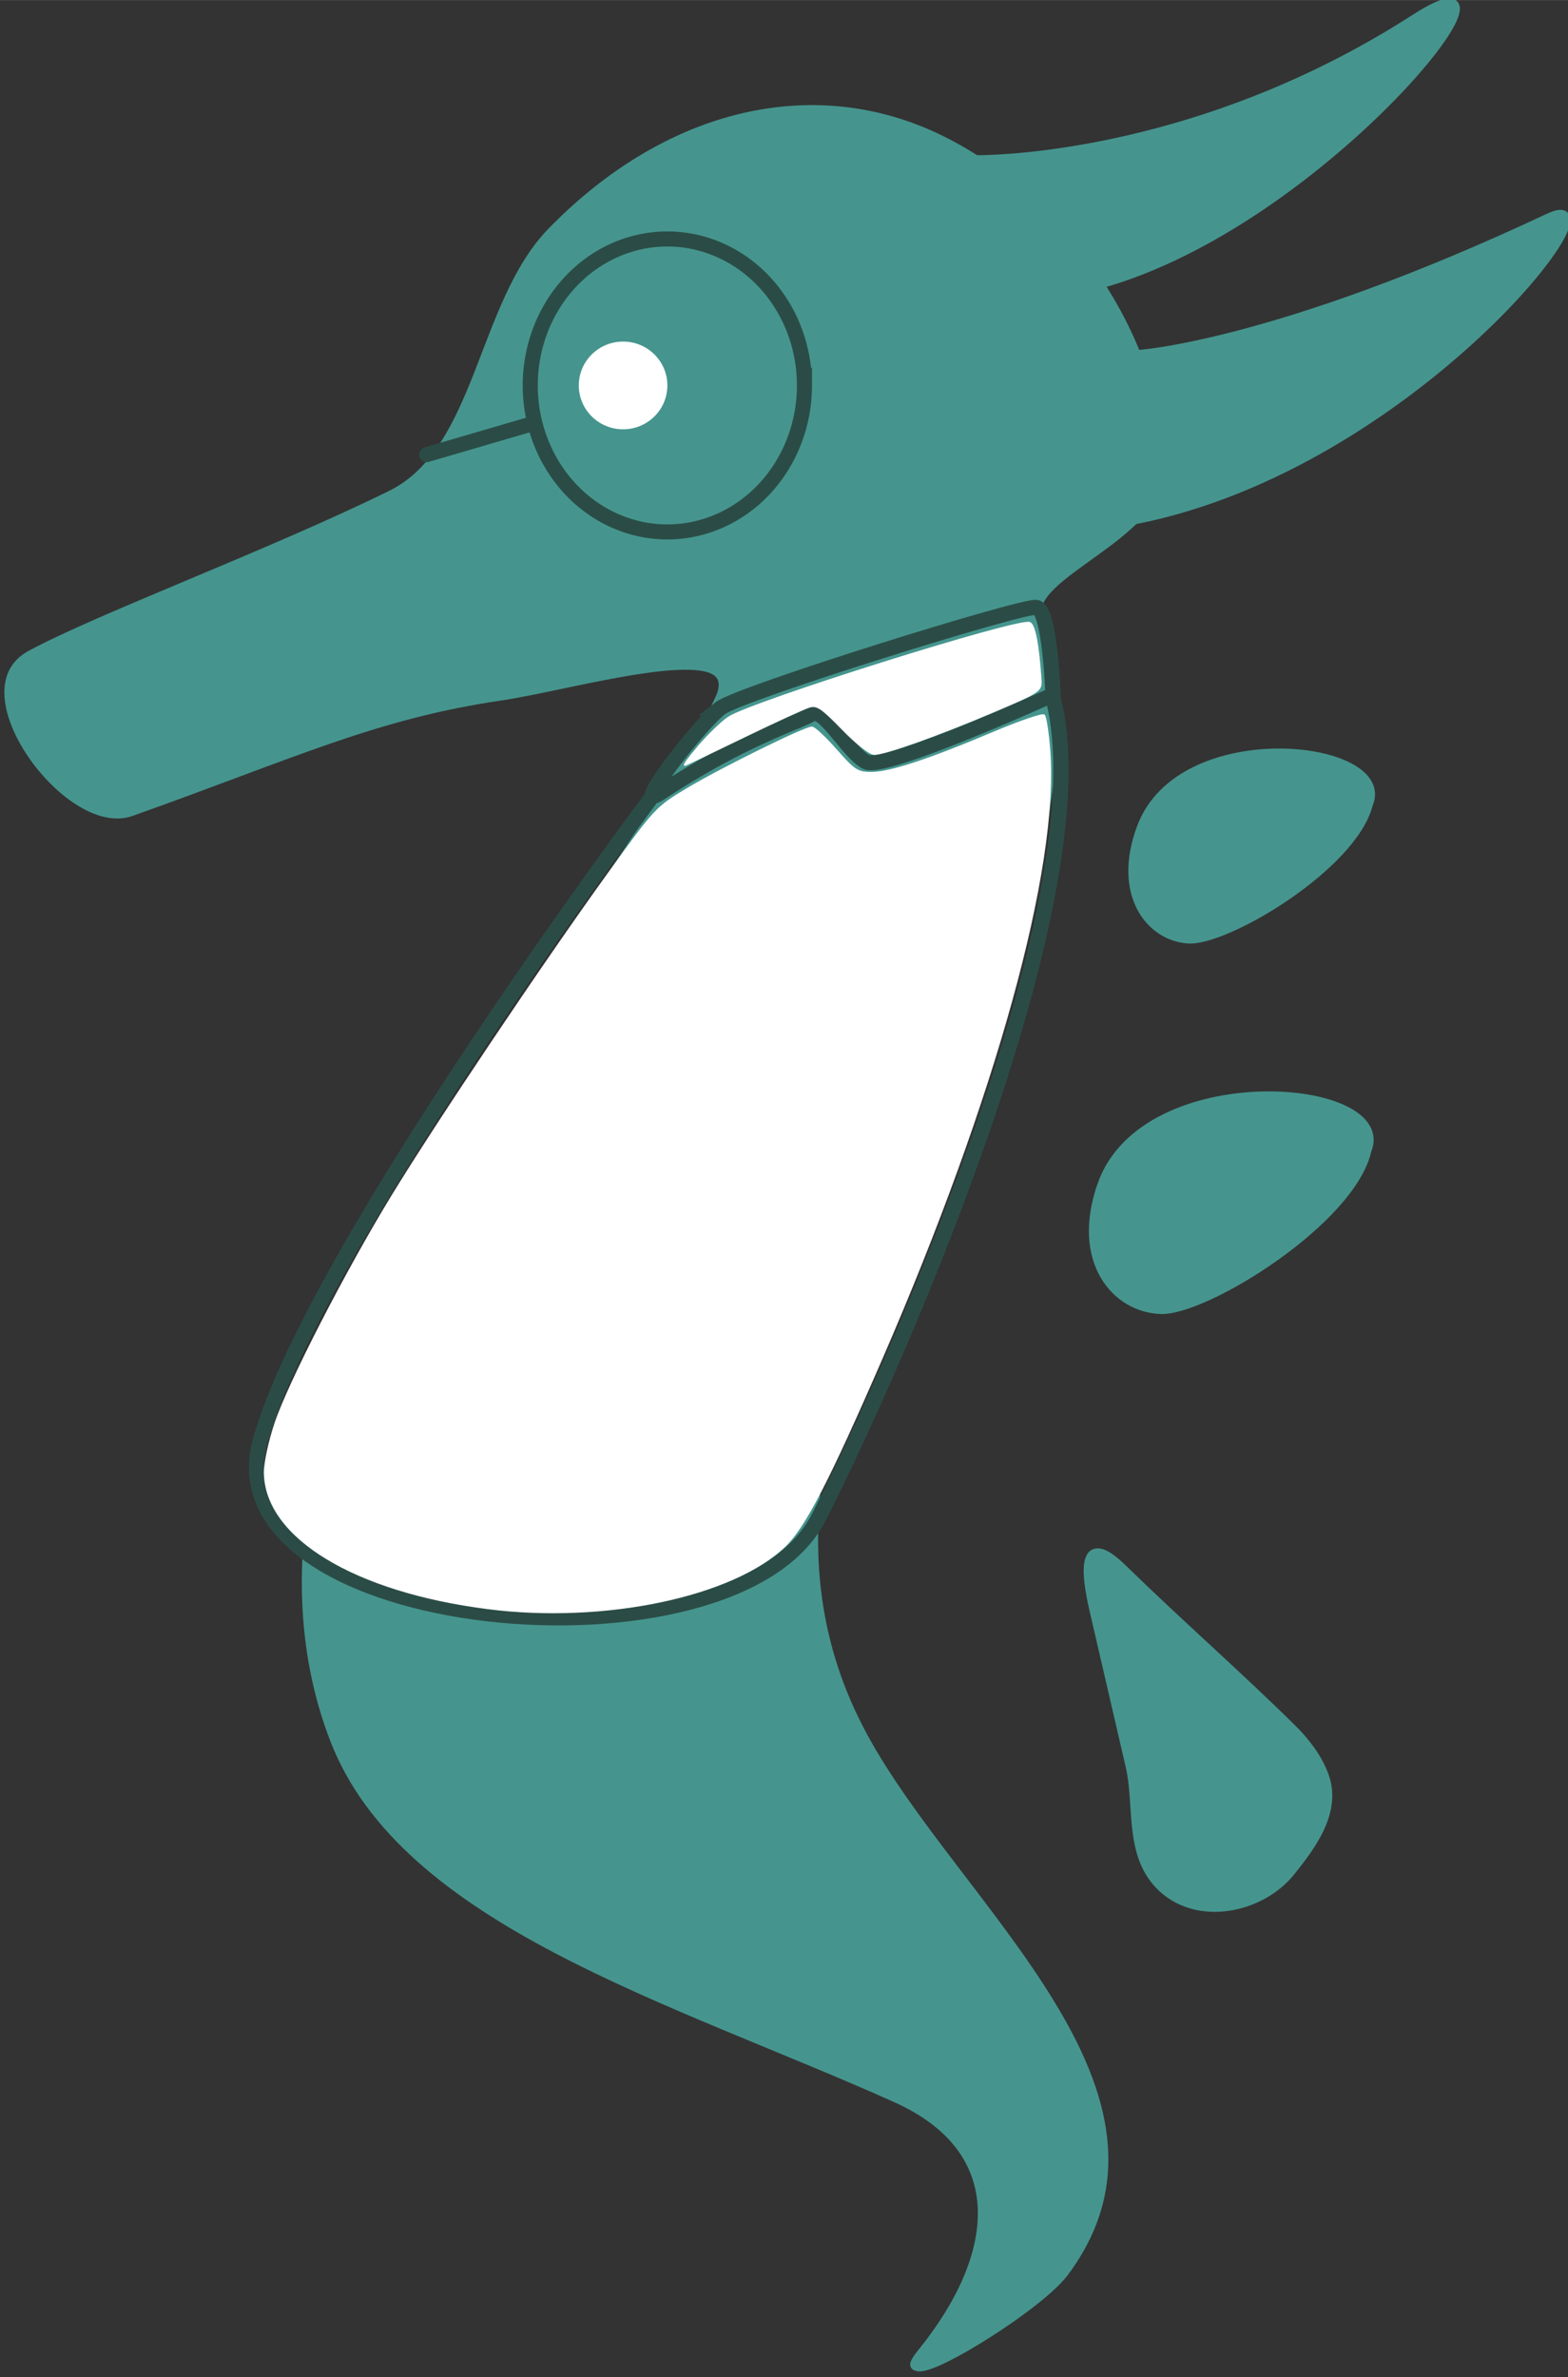 <?xml version="1.0" encoding="UTF-8"?>
<svg width="51.762" height="78.478" version="1.1" viewBox="0 0 13.696 20.764" xml:space="preserve" xmlns="http://www.w3.org/2000/svg"><rect x="0" y="0" width="13.696" height="20.764" fill="#333333" stroke="none"/><g transform="matrix(-1 0 0 1 123.5 -234.95)"><g transform="matrix(.107 0 0 .106 99.844 229.3)"><path transform="matrix(.401 0 0 .287 127.16 134.25)" d="m51.601 320.5c45.652-28.823 99.815-50.548 114.21-102.82 29.047-105.5-59.543-242.67-78.312-299.1-6.421-19.306 29.941-3.764 44.677-0.714 26.121 5.406 42.307 16.614 75.599 33.304 12.03 6.031 33.746-34.831 19.964-45.381s-48.418-28.652-73.372-45.928c-18.298-12.668-18.323-54.745-32.814-75.684-21.327-30.817-47.417-41.691-70.878-30.732-28.126 13.137-53.225 59.426-52.058 100.85 0.5 17.725 26.92 29.063 24.636 40.57-20.971 105.63 76.359 215.89 35.451 321.73-19.012 49.19-68.291 102.26-40.763 154.12 5.923 11.158 36.625 36.994 28.448 22.783-16.244-28.231-18.506-58.01 5.216-72.988z" fill="#45958e" stroke="#45958e" stroke-linecap="round" stroke-width="2.343"/><path d="m113.04 199.56c-1.121 2.931 0.959 5.751 2.702 7.948 2.461 3.102 7.75 4.196 10.691 1.078 2.476-2.625 1.627-6.531 2.372-9.777l2.944-12.828c1.711-7.456-1.708-3.967-2.399-3.286-4.52 4.45-9.199 8.576-13.687 13.045-1.099 1.095-2.075 2.355-2.623 3.821z" fill="#45958e" stroke="#45958e" stroke-linecap="round" stroke-width=".794"/><path d="m127.88 121.49c2.026 5.47-0.704 8.955-3.791 9.16s-13.418-6.016-14.68-11.091c-2.102-4.886 15.198-6.905 18.471 1.931z" fill="#45958e" stroke="#45958e" stroke-linecap="round" stroke-width=".794"/><path d="m131.14 150.97c2.167 6.278-1.182 10.125-4.819 10.24-3.638 0.115-15.542-7.33-16.825-13.132-2.279-5.619 18.144-7.25 21.645 2.892z" fill="#45958e" stroke="#45958e" stroke-linecap="round" stroke-width=".74"/><circle cx="170.22" cy="85.06" r="3.615" fill="#fff"/><path transform="translate(-150.8 -.846)" d="m279.09 96.917c-22.603-4.579-40.087-27.854-33.67-24.808 22.395 10.63 33.621 11.28 33.621 11.28z" fill="#45958e" stroke="#45958e" stroke-linecap="round" stroke-width=".794"/><path transform="matrix(-9.327 0 0 9.408 220.61 -.364)" d="m4.558 9.43-0.874 0.256m3.306-0.606a1.2 1.283 0 0 1-1.2 1.283 1.2 1.283 0 0 1-1.2-1.283 1.2 1.283 0 0 1 1.2-1.283 1.2 1.283 0 0 1 1.2 1.283z" fill="none" stroke="#2b4c46" stroke-linecap="round" stroke-width=".132" style="paint-order:stroke fill markers"/><path transform="translate(-150.8 -.846)" d="m282.25 77.568c-18.543-5.082-36.717-28.902-25.898-21.868 18.522 12.042 36.042 11.63 36.042 11.63z" fill="#45958e" stroke="#45958e" stroke-linecap="round" stroke-width=".794"/><g transform="matrix(-9.436 0 0 9.407 84.661 -2.048)" stroke-linecap="round"><path d="m-8.774 12.804s-2.951 3.981-3.429 5.69c-0.478 1.709 4.103 2.135 4.829 0.68 0.727-1.455 2.467-5.496 2.023-7.189m-2.877 0.103c0.171-0.133 2.617-0.904 2.736-0.884 0.119 0.02 0.144 0.766 0.144 0.766s-1.46 0.672-1.617 0.588-0.369-0.488-0.471-0.419c-0.102 0.068-0.584 0.204-1.316 0.695-0.252 0.169 0.354-0.613 0.525-0.746z" fill="none" stroke="#2b4c46" stroke-width=".132" style="paint-order:stroke fill markers"/><path transform="matrix(.265 0 0 .265 0 -0)" d="m-38.625 75.364c-4.348-0.558-7.26-2.348-7.287-4.48-4e-3 -0.314 0.152-1.05 0.347-1.634 0.451-1.354 2.302-4.999 3.807-7.5 1.452-2.413 4.969-7.723 7.049-10.644 1.555-2.184 1.582-2.213 2.626-2.844 1.103-0.667 3.795-2.009 4.032-2.011 0.076-6.32e-4 0.431 0.336 0.79 0.749 0.595 0.684 0.697 0.75 1.154 0.75 0.601 0 1.87-0.422 3.979-1.324 0.858-0.367 1.602-0.626 1.653-0.574 0.051 0.051 0.129 0.569 0.173 1.152 0.296 3.886-1.768 11.459-5.484 20.122-1.721 4.012-2.507 5.553-3.155 6.182-1.704 1.656-5.888 2.545-9.686 2.057z" fill="#fff" stroke="#fff" stroke-width=".063" style="paint-order:stroke fill markers"/><path transform="matrix(.265 0 0 .265 0 -0)" d="m-31.737 46.864c0.317-0.372 0.749-0.795 0.962-0.94 0.733-0.501 9.45-3.277 9.831-3.131 0.158 0.061 0.28 0.704 0.358 1.887 0.023 0.355-0.026 0.388-1.51 1.029-1.8 0.777-3.571 1.417-3.919 1.417-0.141 0-0.586-0.355-1.036-0.826-0.674-0.704-0.834-0.813-1.087-0.736-0.163 0.049-1.113 0.49-2.11 0.979-0.997 0.489-1.869 0.914-1.938 0.944-0.069 0.03 0.134-0.25 0.451-0.622z" fill="#fff" stroke="#fff" stroke-width=".062" style="paint-order:stroke fill markers"/></g></g></g></svg>
